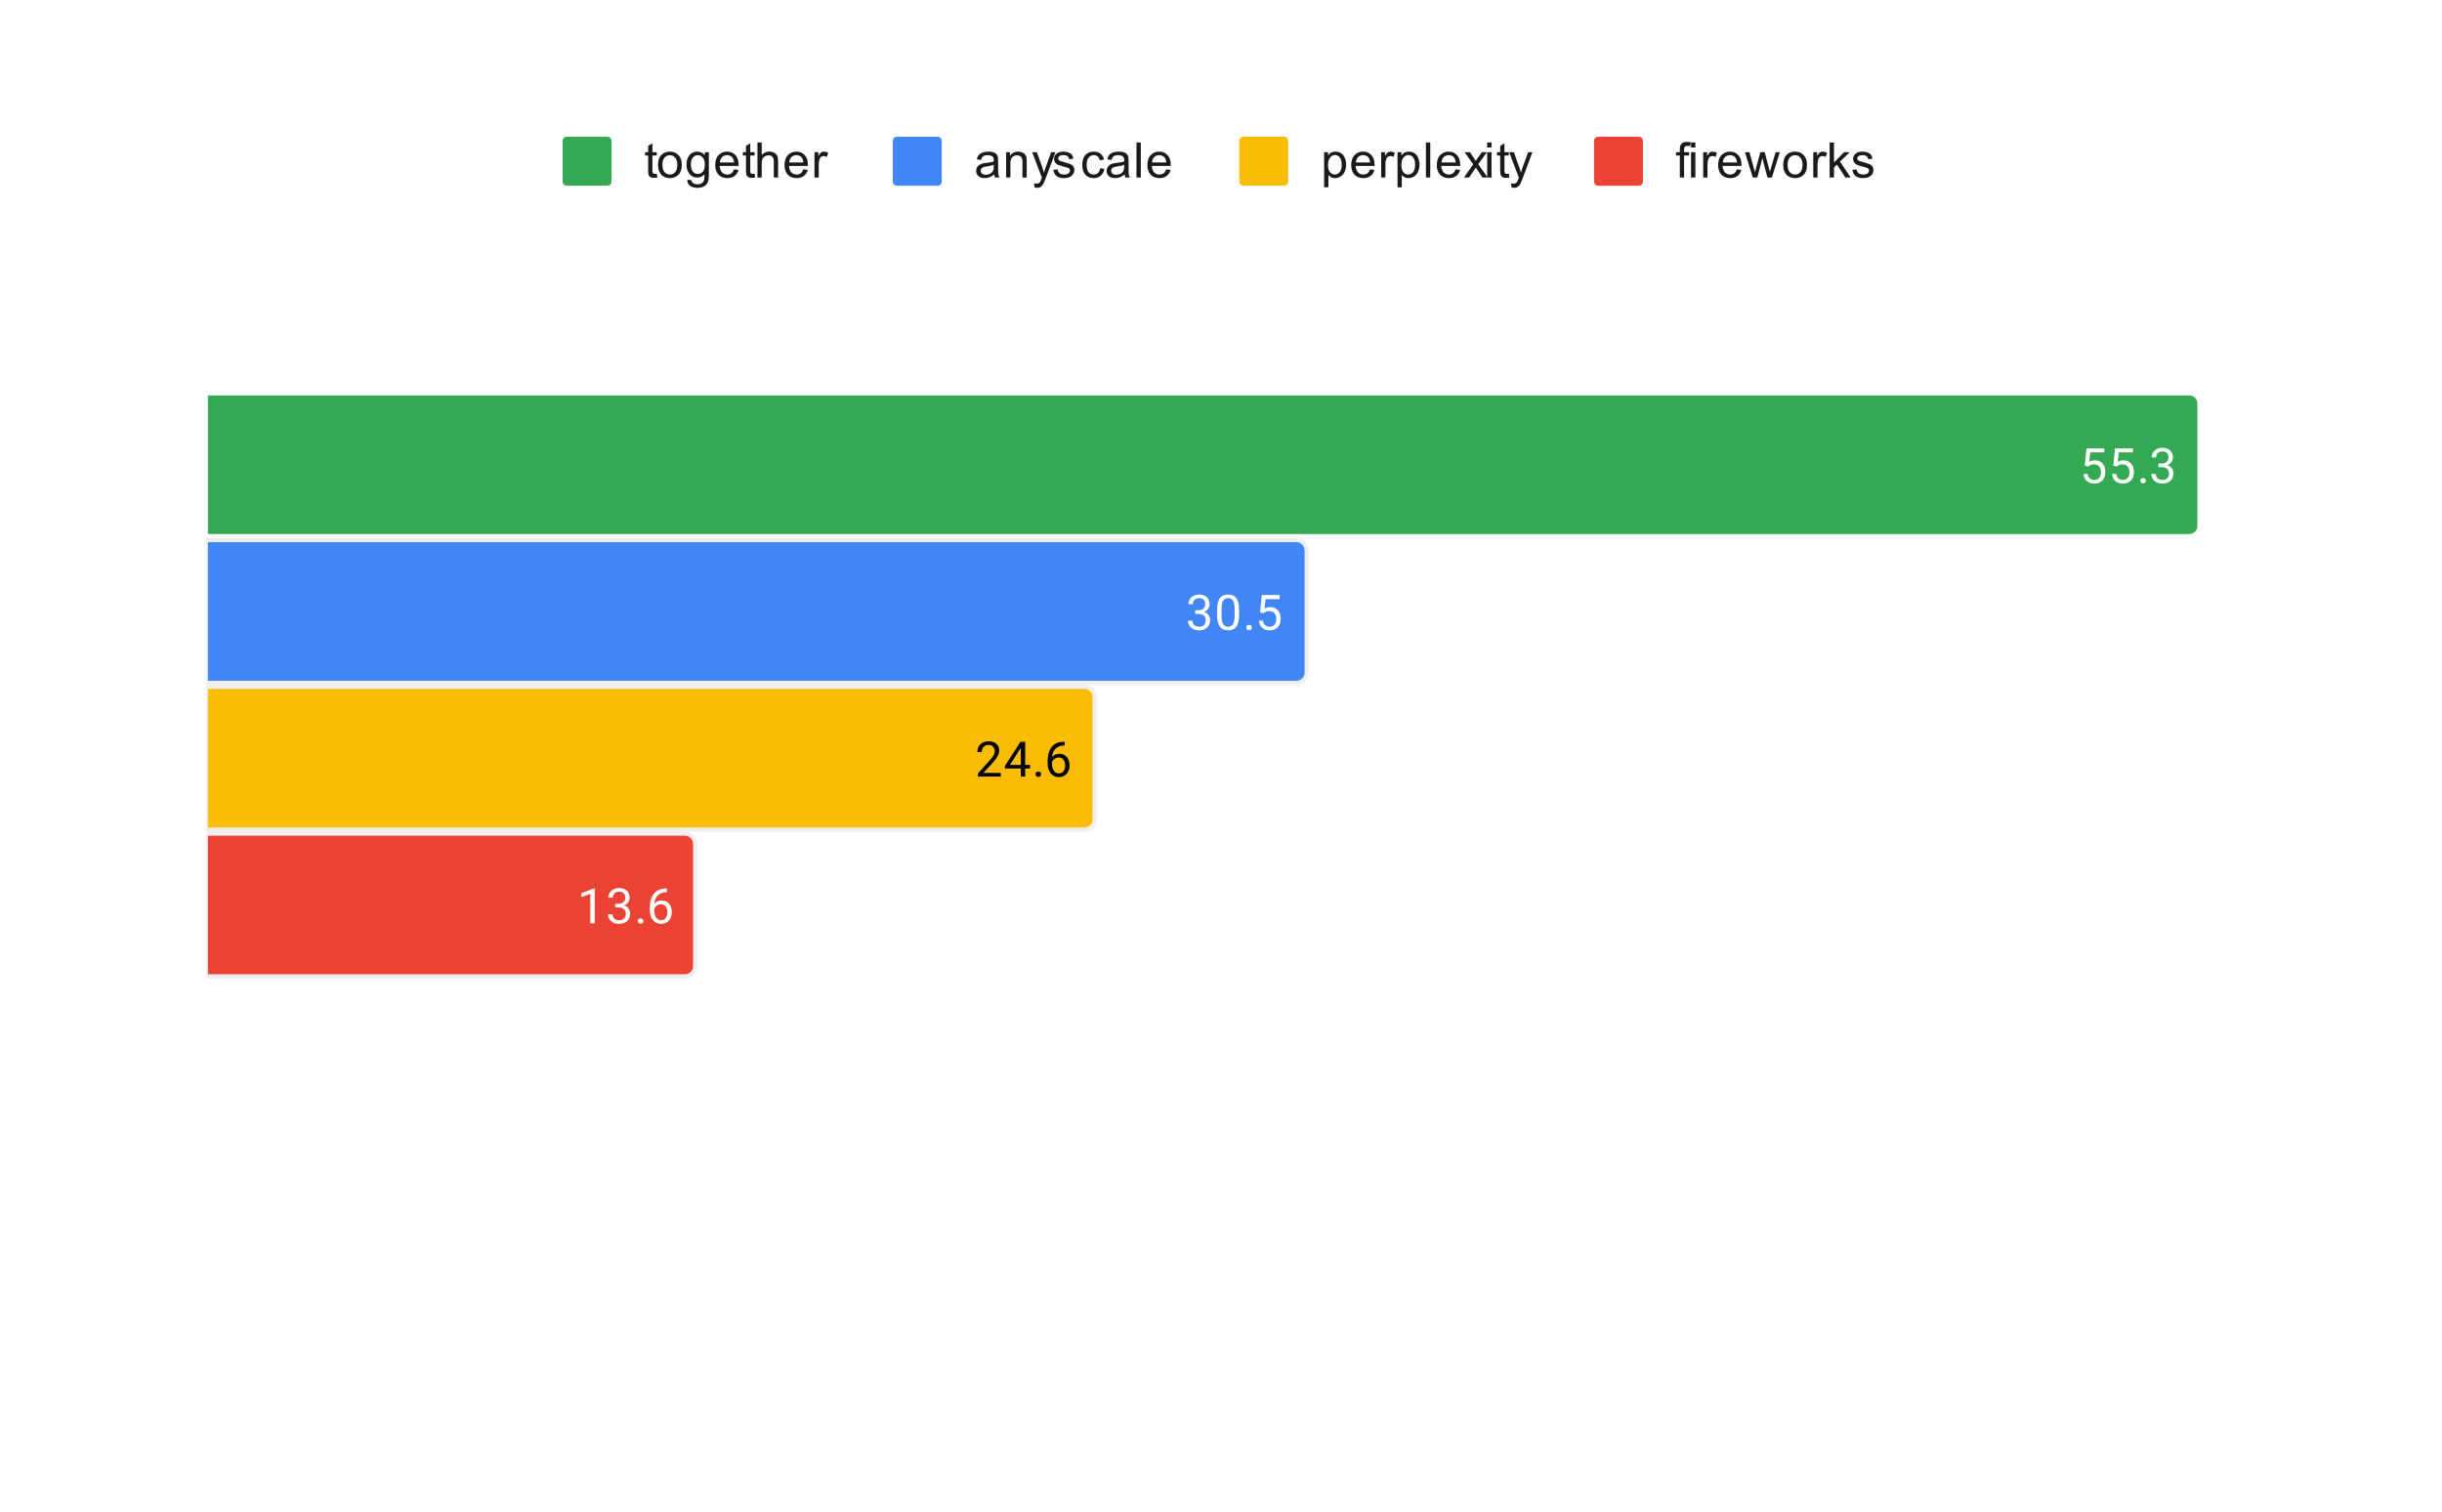 <svg version="1.1" viewBox="0.0 0.0 599.0 371.0" fill="none" stroke="none" stroke-linecap="square" stroke-miterlimit="10" width="599" height="371" xmlns:xlink="http://www.w3.org/1999/xlink" xmlns="http://www.w3.org/2000/svg"><path fill="#ffffff" d="M0 0L599.0 0L599.0 371.0L0 371.0L0 0Z" fill-rule="nonzero"/><path stroke="#000000" stroke-width="1.0" stroke-linecap="butt" stroke-opacity="0.0" d="M109.5 18.5L109.5 317.5" fill-rule="nonzero"/><path stroke="#000000" stroke-width="1.0" stroke-linecap="butt" stroke-opacity="0.0" d="M168.5 18.5L168.5 317.5" fill-rule="nonzero"/><path stroke="#000000" stroke-width="1.0" stroke-linecap="butt" stroke-opacity="0.0" d="M286.5 18.5L286.5 317.5" fill-rule="nonzero"/><path stroke="#000000" stroke-width="1.0" stroke-linecap="butt" stroke-opacity="0.0" d="M344.5 18.5L344.5 317.5" fill-rule="nonzero"/><path stroke="#000000" stroke-width="1.0" stroke-linecap="butt" stroke-opacity="0.0" d="M462.5 18.5L462.5 317.5" fill-rule="nonzero"/><path stroke="#000000" stroke-width="1.0" stroke-linecap="butt" stroke-opacity="0.0" d="M521.5 18.5L521.5 317.5" fill-rule="nonzero"/><clipPath id="id_0"><path d="M50.55 18.55L580.45 18.55L580.45 317.45L50.55 317.45L50.55 18.55Z" clip-rule="nonzero"/></clipPath><path stroke="#000000" stroke-width="2.0" stroke-linecap="butt" stroke-opacity="0.0" clip-path="url(#id_0)" d="M51.0 131.0L51.0 97.0L537.0 97.0C538.105 97.0 539.0 97.895 539.0 99.0L539.0 129.0C539.0 130.105 538.105 131.0 537.0 131.0Z" fill-rule="nonzero"/><path fill="#34a853" clip-path="url(#id_0)" d="M51.0 131.0L51.0 97.0L537.0 97.0C538.105 97.0 539.0 97.895 539.0 99.0L539.0 129.0C539.0 130.105 538.105 131.0 537.0 131.0Z" fill-rule="nonzero"/><path stroke="#efefef" stroke-width="2.0" stroke-linecap="butt" clip-path="url(#id_0)" d="M51.0 167.0L51.0 133.0L318.0 133.0C319.105 133.0 320.0 133.895 320.0 135.0L320.0 165.0C320.0 166.105 319.105 167.0 318.0 167.0Z" fill-rule="nonzero"/><path fill="#4285f4" clip-path="url(#id_0)" d="M51.0 167.0L51.0 133.0L318.0 133.0C319.105 133.0 320.0 133.895 320.0 135.0L320.0 165.0C320.0 166.105 319.105 167.0 318.0 167.0Z" fill-rule="nonzero"/><path stroke="#efefef" stroke-width="2.0" stroke-linecap="butt" clip-path="url(#id_0)" d="M51.0 203.0L51.0 169.0L266.0 169.0C267.105 169.0 268.0 169.895 268.0 171.0L268.0 201.0C268.0 202.105 267.105 203.0 266.0 203.0Z" fill-rule="nonzero"/><path fill="#fbbc04" clip-path="url(#id_0)" d="M51.0 203.0L51.0 169.0L266.0 169.0C267.105 169.0 268.0 169.895 268.0 171.0L268.0 201.0C268.0 202.105 267.105 203.0 266.0 203.0Z" fill-rule="nonzero"/><path stroke="#efefef" stroke-width="2.0" stroke-linecap="butt" clip-path="url(#id_0)" d="M51.0 239.0L51.0 205.0L168.0 205.0C169.105 205.0 170.0 205.895 170.0 207.0L170.0 237.0C170.0 238.105 169.105 239.0 168.0 239.0Z" fill-rule="nonzero"/><path fill="#ea4335" clip-path="url(#id_0)" d="M51.0 239.0L51.0 205.0L168.0 205.0C169.105 205.0 170.0 205.895 170.0 207.0L170.0 237.0C170.0 238.105 169.105 239.0 168.0 239.0Z" fill-rule="nonzero"/><path stroke="#34a853" stroke-width="3.0" stroke-linejoin="round" stroke-linecap="round" d="M511.364 114.219L511.801 109.969L516.176 109.969L516.176 110.969L512.723 110.969L512.457 113.297Q513.098 112.922 513.895 112.922Q515.051 112.922 515.739 113.703Q516.426 114.469 516.426 115.781Q516.426 117.094 515.707 117.859Q515.004 118.625 513.723 118.625Q512.598 118.625 511.879 118.0Q511.161 117.359 511.067 116.25L512.082 116.25Q512.192 116.984 512.614 117.359Q513.036 117.734 513.723 117.734Q514.473 117.734 514.911 117.219Q515.348 116.703 515.348 115.797Q515.348 114.938 514.879 114.422Q514.411 113.906 513.629 113.906Q512.926 113.906 512.52 114.203L512.239 114.438L511.364 114.219ZM518.364 114.219L518.801 109.969L523.176 109.969L523.176 110.969L519.723 110.969L519.457 113.297Q520.098 112.922 520.895 112.922Q522.051 112.922 522.739 113.703Q523.426 114.469 523.426 115.781Q523.426 117.094 522.707 117.859Q522.004 118.625 520.723 118.625Q519.598 118.625 518.879 118.0Q518.161 117.359 518.067 116.25L519.082 116.25Q519.192 116.984 519.614 117.359Q520.036 117.734 520.723 117.734Q521.473 117.734 521.911 117.219Q522.348 116.703 522.348 115.797Q522.348 114.938 521.879 114.422Q521.411 113.906 520.629 113.906Q519.926 113.906 519.52 114.203L519.239 114.438L518.364 114.219ZM525.004 117.938Q525.004 117.656 525.161 117.469Q525.332 117.281 525.661 117.281Q526.004 117.281 526.176 117.469Q526.348 117.656 526.348 117.938Q526.348 118.203 526.176 118.391Q526.004 118.562 525.661 118.562Q525.332 118.562 525.161 118.391Q525.004 118.203 525.004 117.938ZM529.442 113.703L530.254 113.703Q531.036 113.688 531.473 113.297Q531.911 112.906 531.911 112.234Q531.911 110.734 530.411 110.734Q529.707 110.734 529.286 111.141Q528.879 111.547 528.879 112.203L527.786 112.203Q527.786 111.188 528.52 110.516Q529.27 109.844 530.411 109.844Q531.614 109.844 532.301 110.484Q532.989 111.125 532.989 112.266Q532.989 112.828 532.629 113.344Q532.27 113.859 531.645 114.125Q532.348 114.344 532.723 114.859Q533.114 115.375 533.114 116.125Q533.114 117.266 532.364 117.953Q531.614 118.625 530.411 118.625Q529.223 118.625 528.457 117.969Q527.707 117.312 527.707 116.25L528.801 116.25Q528.801 116.922 529.239 117.328Q529.676 117.734 530.426 117.734Q531.207 117.734 531.614 117.328Q532.036 116.906 532.036 116.141Q532.036 115.406 531.582 115.016Q531.129 114.609 530.254 114.594L529.442 114.594L529.442 113.703Z" fill-rule="nonzero"/><path fill="#ffffff" d="M511.364 114.219L511.801 109.969L516.176 109.969L516.176 110.969L512.723 110.969L512.457 113.297Q513.098 112.922 513.895 112.922Q515.051 112.922 515.739 113.703Q516.426 114.469 516.426 115.781Q516.426 117.094 515.707 117.859Q515.004 118.625 513.723 118.625Q512.598 118.625 511.879 118.0Q511.161 117.359 511.067 116.25L512.082 116.25Q512.192 116.984 512.614 117.359Q513.036 117.734 513.723 117.734Q514.473 117.734 514.911 117.219Q515.348 116.703 515.348 115.797Q515.348 114.938 514.879 114.422Q514.411 113.906 513.629 113.906Q512.926 113.906 512.52 114.203L512.239 114.438L511.364 114.219ZM518.364 114.219L518.801 109.969L523.176 109.969L523.176 110.969L519.723 110.969L519.457 113.297Q520.098 112.922 520.895 112.922Q522.051 112.922 522.739 113.703Q523.426 114.469 523.426 115.781Q523.426 117.094 522.707 117.859Q522.004 118.625 520.723 118.625Q519.598 118.625 518.879 118.0Q518.161 117.359 518.067 116.25L519.082 116.25Q519.192 116.984 519.614 117.359Q520.036 117.734 520.723 117.734Q521.473 117.734 521.911 117.219Q522.348 116.703 522.348 115.797Q522.348 114.938 521.879 114.422Q521.411 113.906 520.629 113.906Q519.926 113.906 519.52 114.203L519.239 114.438L518.364 114.219ZM525.004 117.938Q525.004 117.656 525.161 117.469Q525.332 117.281 525.661 117.281Q526.004 117.281 526.176 117.469Q526.348 117.656 526.348 117.938Q526.348 118.203 526.176 118.391Q526.004 118.562 525.661 118.562Q525.332 118.562 525.161 118.391Q525.004 118.203 525.004 117.938ZM529.442 113.703L530.254 113.703Q531.036 113.688 531.473 113.297Q531.911 112.906 531.911 112.234Q531.911 110.734 530.411 110.734Q529.707 110.734 529.286 111.141Q528.879 111.547 528.879 112.203L527.786 112.203Q527.786 111.188 528.52 110.516Q529.27 109.844 530.411 109.844Q531.614 109.844 532.301 110.484Q532.989 111.125 532.989 112.266Q532.989 112.828 532.629 113.344Q532.27 113.859 531.645 114.125Q532.348 114.344 532.723 114.859Q533.114 115.375 533.114 116.125Q533.114 117.266 532.364 117.953Q531.614 118.625 530.411 118.625Q529.223 118.625 528.457 117.969Q527.707 117.312 527.707 116.25L528.801 116.25Q528.801 116.922 529.239 117.328Q529.676 117.734 530.426 117.734Q531.207 117.734 531.614 117.328Q532.036 116.906 532.036 116.141Q532.036 115.406 531.582 115.016Q531.129 114.609 530.254 114.594L529.442 114.594L529.442 113.703Z" fill-rule="nonzero"/><path stroke="#4285f4" stroke-width="3.0" stroke-linejoin="round" stroke-linecap="round" d="M293.156 149.703L293.969 149.703Q294.75 149.688 295.188 149.297Q295.625 148.906 295.625 148.234Q295.625 146.734 294.125 146.734Q293.422 146.734 293 147.141Q292.594 147.547 292.594 148.203L291.5 148.203Q291.5 147.188 292.235 146.516Q292.985 145.844 294.125 145.844Q295.328 145.844 296.016 146.484Q296.703 147.125 296.703 148.266Q296.703 148.828 296.344 149.344Q295.985 149.859 295.36 150.125Q296.063 150.344 296.438 150.859Q296.828 151.375 296.828 152.125Q296.828 153.266 296.078 153.953Q295.328 154.625 294.125 154.625Q292.938 154.625 292.172 153.969Q291.422 153.312 291.422 152.25L292.516 152.25Q292.516 152.922 292.953 153.328Q293.391 153.734 294.141 153.734Q294.922 153.734 295.328 153.328Q295.75 152.906 295.75 152.141Q295.75 151.406 295.297 151.016Q294.844 150.609 293.969 150.594L293.156 150.594L293.156 149.703ZM303.938 150.859Q303.938 152.766 303.281 153.703Q302.641 154.625 301.25 154.625Q299.891 154.625 299.235 153.719Q298.578 152.812 298.547 151.0L298.547 149.562Q298.547 147.672 299.188 146.766Q299.844 145.844 301.235 145.844Q302.61 145.844 303.266 146.734Q303.922 147.609 303.938 149.453L303.938 150.859ZM302.844 149.375Q302.844 148.0 302.453 147.375Q302.078 146.734 301.235 146.734Q300.406 146.734 300.016 147.375Q299.641 148.0 299.641 149.297L299.641 151.031Q299.641 152.406 300.031 153.078Q300.438 153.734 301.25 153.734Q302.047 153.734 302.438 153.109Q302.828 152.484 302.844 151.156L302.844 149.375ZM305.719 153.938Q305.719 153.656 305.875 153.469Q306.047 153.281 306.375 153.281Q306.719 153.281 306.891 153.469Q307.063 153.656 307.063 153.938Q307.063 154.203 306.891 154.391Q306.719 154.562 306.375 154.562Q306.047 154.562 305.875 154.391Q305.719 154.203 305.719 153.938ZM309.078 150.219L309.516 145.969L313.891 145.969L313.891 146.969L310.438 146.969L310.172 149.297Q310.813 148.922 311.61 148.922Q312.766 148.922 313.453 149.703Q314.141 150.469 314.141 151.781Q314.141 153.094 313.422 153.859Q312.719 154.625 311.438 154.625Q310.313 154.625 309.594 154.0Q308.875 153.359 308.781 152.25L309.797 152.25Q309.906 152.984 310.328 153.359Q310.75 153.734 311.438 153.734Q312.188 153.734 312.625 153.219Q313.063 152.703 313.063 151.797Q313.063 150.938 312.594 150.422Q312.125 149.906 311.344 149.906Q310.641 149.906 310.235 150.203L309.953 150.438L309.078 150.219Z" fill-rule="nonzero"/><path fill="#ffffff" d="M293.156 149.703L293.969 149.703Q294.75 149.688 295.188 149.297Q295.625 148.906 295.625 148.234Q295.625 146.734 294.125 146.734Q293.422 146.734 293 147.141Q292.594 147.547 292.594 148.203L291.5 148.203Q291.5 147.188 292.235 146.516Q292.985 145.844 294.125 145.844Q295.328 145.844 296.016 146.484Q296.703 147.125 296.703 148.266Q296.703 148.828 296.344 149.344Q295.985 149.859 295.36 150.125Q296.063 150.344 296.438 150.859Q296.828 151.375 296.828 152.125Q296.828 153.266 296.078 153.953Q295.328 154.625 294.125 154.625Q292.938 154.625 292.172 153.969Q291.422 153.312 291.422 152.25L292.516 152.25Q292.516 152.922 292.953 153.328Q293.391 153.734 294.141 153.734Q294.922 153.734 295.328 153.328Q295.75 152.906 295.75 152.141Q295.75 151.406 295.297 151.016Q294.844 150.609 293.969 150.594L293.156 150.594L293.156 149.703ZM303.938 150.859Q303.938 152.766 303.281 153.703Q302.641 154.625 301.25 154.625Q299.891 154.625 299.235 153.719Q298.578 152.812 298.547 151.0L298.547 149.562Q298.547 147.672 299.188 146.766Q299.844 145.844 301.235 145.844Q302.61 145.844 303.266 146.734Q303.922 147.609 303.938 149.453L303.938 150.859ZM302.844 149.375Q302.844 148.0 302.453 147.375Q302.078 146.734 301.235 146.734Q300.406 146.734 300.016 147.375Q299.641 148.0 299.641 149.297L299.641 151.031Q299.641 152.406 300.031 153.078Q300.438 153.734 301.25 153.734Q302.047 153.734 302.438 153.109Q302.828 152.484 302.844 151.156L302.844 149.375ZM305.719 153.938Q305.719 153.656 305.875 153.469Q306.047 153.281 306.375 153.281Q306.719 153.281 306.891 153.469Q307.063 153.656 307.063 153.938Q307.063 154.203 306.891 154.391Q306.719 154.562 306.375 154.562Q306.047 154.562 305.875 154.391Q305.719 154.203 305.719 153.938ZM309.078 150.219L309.516 145.969L313.891 145.969L313.891 146.969L310.438 146.969L310.172 149.297Q310.813 148.922 311.61 148.922Q312.766 148.922 313.453 149.703Q314.141 150.469 314.141 151.781Q314.141 153.094 313.422 153.859Q312.719 154.625 311.438 154.625Q310.313 154.625 309.594 154.0Q308.875 153.359 308.781 152.25L309.797 152.25Q309.906 152.984 310.328 153.359Q310.75 153.734 311.438 153.734Q312.188 153.734 312.625 153.219Q313.063 152.703 313.063 151.797Q313.063 150.938 312.594 150.422Q312.125 149.906 311.344 149.906Q310.641 149.906 310.235 150.203L309.953 150.438L309.078 150.219Z" fill-rule="nonzero"/><path stroke="#fbbc04" stroke-width="3.0" stroke-linejoin="round" stroke-linecap="round" d="M245.482 190.5L239.888 190.5L239.888 189.719L242.842 186.438Q243.498 185.688 243.748 185.234Q243.998 184.766 243.998 184.266Q243.998 183.594 243.592 183.172Q243.201 182.734 242.513 182.734Q241.717 182.734 241.263 183.203Q240.81 183.656 240.81 184.484L239.732 184.484Q239.732 183.297 240.482 182.578Q241.248 181.844 242.513 181.844Q243.717 181.844 244.404 182.469Q245.092 183.094 245.092 184.141Q245.092 185.391 243.482 187.141L241.201 189.609L245.482 189.609L245.482 190.5ZM251.467 187.641L252.654 187.641L252.654 188.516L251.467 188.516L251.467 190.5L250.388 190.5L250.388 188.516L246.498 188.516L246.498 187.875L250.31 181.969L251.467 181.969L251.467 187.641ZM247.732 187.641L250.388 187.641L250.388 183.453L250.248 183.688L247.732 187.641ZM254.029 189.938Q254.029 189.656 254.185 189.469Q254.357 189.281 254.685 189.281Q255.029 189.281 255.201 189.469Q255.373 189.656 255.373 189.938Q255.373 190.203 255.201 190.391Q255.029 190.562 254.685 190.562Q254.357 190.562 254.185 190.391Q254.029 190.203 254.029 189.938ZM261.154 181.969L261.154 182.875L260.951 182.875Q259.685 182.906 258.935 183.641Q258.185 184.359 258.06 185.672Q258.748 184.906 259.904 184.906Q261.014 184.906 261.685 185.688Q262.357 186.469 262.357 187.719Q262.357 189.031 261.639 189.828Q260.92 190.625 259.701 190.625Q258.482 190.625 257.717 189.688Q256.967 188.734 256.967 187.25L256.967 186.844Q256.967 184.484 257.967 183.234Q258.967 181.984 260.951 181.969L261.154 181.969ZM259.732 185.812Q259.17 185.812 258.701 186.141Q258.232 186.469 258.045 186.984L258.045 187.375Q258.045 188.438 258.514 189.078Q258.998 189.719 259.701 189.719Q260.435 189.719 260.857 189.188Q261.279 188.641 261.279 187.766Q261.279 186.891 260.857 186.359Q260.435 185.812 259.732 185.812Z" fill-rule="nonzero"/><path fill="#000000" d="M245.482 190.5L239.888 190.5L239.888 189.719L242.842 186.438Q243.498 185.688 243.748 185.234Q243.998 184.766 243.998 184.266Q243.998 183.594 243.592 183.172Q243.201 182.734 242.513 182.734Q241.717 182.734 241.263 183.203Q240.81 183.656 240.81 184.484L239.732 184.484Q239.732 183.297 240.482 182.578Q241.248 181.844 242.513 181.844Q243.717 181.844 244.404 182.469Q245.092 183.094 245.092 184.141Q245.092 185.391 243.482 187.141L241.201 189.609L245.482 189.609L245.482 190.5ZM251.467 187.641L252.654 187.641L252.654 188.516L251.467 188.516L251.467 190.5L250.388 190.5L250.388 188.516L246.498 188.516L246.498 187.875L250.31 181.969L251.467 181.969L251.467 187.641ZM247.732 187.641L250.388 187.641L250.388 183.453L250.248 183.688L247.732 187.641ZM254.029 189.938Q254.029 189.656 254.185 189.469Q254.357 189.281 254.685 189.281Q255.029 189.281 255.201 189.469Q255.373 189.656 255.373 189.938Q255.373 190.203 255.201 190.391Q255.029 190.562 254.685 190.562Q254.357 190.562 254.185 190.391Q254.029 190.203 254.029 189.938ZM261.154 181.969L261.154 182.875L260.951 182.875Q259.685 182.906 258.935 183.641Q258.185 184.359 258.06 185.672Q258.748 184.906 259.904 184.906Q261.014 184.906 261.685 185.688Q262.357 186.469 262.357 187.719Q262.357 189.031 261.639 189.828Q260.92 190.625 259.701 190.625Q258.482 190.625 257.717 189.688Q256.967 188.734 256.967 187.25L256.967 186.844Q256.967 184.484 257.967 183.234Q258.967 181.984 260.951 181.969L261.154 181.969ZM259.732 185.812Q259.17 185.812 258.701 186.141Q258.232 186.469 258.045 186.984L258.045 187.375Q258.045 188.438 258.514 189.078Q258.998 189.719 259.701 189.719Q260.435 189.719 260.857 189.188Q261.279 188.641 261.279 187.766Q261.279 186.891 260.857 186.359Q260.435 185.812 259.732 185.812Z" fill-rule="nonzero"/><path stroke="#ea4335" stroke-width="3.0" stroke-linejoin="round" stroke-linecap="round" d="M145.878 226.5L144.8 226.5L144.8 219.281L142.613 220.078L142.613 219.094L145.722 217.922L145.878 217.922L145.878 226.5ZM150.894 221.703L151.707 221.703Q152.488 221.688 152.925 221.297Q153.363 220.906 153.363 220.234Q153.363 218.734 151.863 218.734Q151.16 218.734 150.738 219.141Q150.332 219.547 150.332 220.203L149.238 220.203Q149.238 219.188 149.972 218.516Q150.722 217.844 151.863 217.844Q153.066 217.844 153.753 218.484Q154.441 219.125 154.441 220.266Q154.441 220.828 154.082 221.344Q153.722 221.859 153.097 222.125Q153.8 222.344 154.175 222.859Q154.566 223.375 154.566 224.125Q154.566 225.266 153.816 225.953Q153.066 226.625 151.863 226.625Q150.675 226.625 149.91 225.969Q149.16 225.312 149.16 224.25L150.253 224.25Q150.253 224.922 150.691 225.328Q151.128 225.734 151.878 225.734Q152.66 225.734 153.066 225.328Q153.488 224.906 153.488 224.141Q153.488 223.406 153.035 223.016Q152.582 222.609 151.707 222.594L150.894 222.594L150.894 221.703ZM156.457 225.938Q156.457 225.656 156.613 225.469Q156.785 225.281 157.113 225.281Q157.457 225.281 157.628 225.469Q157.8 225.656 157.8 225.938Q157.8 226.203 157.628 226.391Q157.457 226.562 157.113 226.562Q156.785 226.562 156.613 226.391Q156.457 226.203 156.457 225.938ZM163.582 217.969L163.582 218.875L163.378 218.875Q162.113 218.906 161.363 219.641Q160.613 220.359 160.488 221.672Q161.175 220.906 162.332 220.906Q163.441 220.906 164.113 221.688Q164.785 222.469 164.785 223.719Q164.785 225.031 164.066 225.828Q163.347 226.625 162.128 226.625Q160.91 226.625 160.144 225.688Q159.394 224.734 159.394 223.25L159.394 222.844Q159.394 220.484 160.394 219.234Q161.394 217.984 163.378 217.969L163.582 217.969ZM162.16 221.812Q161.597 221.812 161.128 222.141Q160.66 222.469 160.472 222.984L160.472 223.375Q160.472 224.438 160.941 225.078Q161.425 225.719 162.128 225.719Q162.863 225.719 163.285 225.188Q163.707 224.641 163.707 223.766Q163.707 222.891 163.285 222.359Q162.863 221.812 162.16 221.812Z" fill-rule="nonzero"/><path fill="#ffffff" d="M145.878 226.5L144.8 226.5L144.8 219.281L142.613 220.078L142.613 219.094L145.722 217.922L145.878 217.922L145.878 226.5ZM150.894 221.703L151.707 221.703Q152.488 221.688 152.925 221.297Q153.363 220.906 153.363 220.234Q153.363 218.734 151.863 218.734Q151.16 218.734 150.738 219.141Q150.332 219.547 150.332 220.203L149.238 220.203Q149.238 219.188 149.972 218.516Q150.722 217.844 151.863 217.844Q153.066 217.844 153.753 218.484Q154.441 219.125 154.441 220.266Q154.441 220.828 154.082 221.344Q153.722 221.859 153.097 222.125Q153.8 222.344 154.175 222.859Q154.566 223.375 154.566 224.125Q154.566 225.266 153.816 225.953Q153.066 226.625 151.863 226.625Q150.675 226.625 149.91 225.969Q149.16 225.312 149.16 224.25L150.253 224.25Q150.253 224.922 150.691 225.328Q151.128 225.734 151.878 225.734Q152.66 225.734 153.066 225.328Q153.488 224.906 153.488 224.141Q153.488 223.406 153.035 223.016Q152.582 222.609 151.707 222.594L150.894 222.594L150.894 221.703ZM156.457 225.938Q156.457 225.656 156.613 225.469Q156.785 225.281 157.113 225.281Q157.457 225.281 157.628 225.469Q157.8 225.656 157.8 225.938Q157.8 226.203 157.628 226.391Q157.457 226.562 157.113 226.562Q156.785 226.562 156.613 226.391Q156.457 226.203 156.457 225.938ZM163.582 217.969L163.582 218.875L163.378 218.875Q162.113 218.906 161.363 219.641Q160.613 220.359 160.488 221.672Q161.175 220.906 162.332 220.906Q163.441 220.906 164.113 221.688Q164.785 222.469 164.785 223.719Q164.785 225.031 164.066 225.828Q163.347 226.625 162.128 226.625Q160.91 226.625 160.144 225.688Q159.394 224.734 159.394 223.25L159.394 222.844Q159.394 220.484 160.394 219.234Q161.394 217.984 163.378 217.969L163.582 217.969ZM162.16 221.812Q161.597 221.812 161.128 222.141Q160.66 222.469 160.472 222.984L160.472 223.375Q160.472 224.438 160.941 225.078Q161.425 225.719 162.128 225.719Q162.863 225.719 163.285 225.188Q163.707 224.641 163.707 223.766Q163.707 222.891 163.285 222.359Q162.863 221.812 162.16 221.812Z" fill-rule="nonzero"/><path fill="#34a853" d="M138.0 34.55C138.0 33.998 138.448 33.55 139.0 33.55L149.0 33.55C149.552 33.55 150.0 33.998 150.0 34.55L150.0 44.55C150.0 45.102 149.552 45.55 149.0 45.55L139.0 45.55C138.448 45.55 138.0 45.102 138.0 44.55Z" fill-rule="nonzero"/><path stroke="#ffffff" stroke-width="3.0" stroke-linejoin="round" stroke-linecap="round" d="M161.094 42.612L161.25 43.534Q160.797 43.628 160.453 43.628Q159.875 43.628 159.562 43.456Q159.25 43.269 159.109 42.972Q158.984 42.675 158.984 41.722L158.984 38.144L158.219 38.144L158.219 37.331L158.984 37.331L158.984 35.784L160.031 35.159L160.031 37.331L161.094 37.331L161.094 38.144L160.031 38.144L160.031 41.784Q160.031 42.237 160.078 42.362Q160.141 42.487 160.266 42.566Q160.391 42.644 160.625 42.644Q160.812 42.644 161.094 42.612ZM161.406 40.441Q161.406 38.706 162.359 37.878Q163.156 37.191 164.312 37.191Q165.594 37.191 166.406 38.034Q167.234 38.862 167.234 40.347Q167.234 41.55 166.875 42.237Q166.516 42.925 165.812 43.316Q165.125 43.691 164.312 43.691Q163.016 43.691 162.203 42.862Q161.406 42.019 161.406 40.441ZM162.484 40.441Q162.484 41.628 163.0 42.222Q163.531 42.816 164.312 42.816Q165.109 42.816 165.625 42.222Q166.141 41.628 166.141 40.409Q166.141 39.253 165.609 38.659Q165.094 38.066 164.312 38.066Q163.531 38.066 163.0 38.659Q162.484 39.237 162.484 40.441ZM168.594 44.066L169.625 44.222Q169.688 44.691 169.984 44.909Q170.375 45.206 171.047 45.206Q171.781 45.206 172.172 44.909Q172.578 44.612 172.719 44.097Q172.812 43.769 172.797 42.737Q172.109 43.55 171.078 43.55Q169.797 43.55 169.094 42.628Q168.391 41.691 168.391 40.409Q168.391 39.519 168.703 38.769Q169.031 38.003 169.641 37.597Q170.25 37.191 171.078 37.191Q172.188 37.191 172.906 38.081L172.906 37.331L173.875 37.331L173.875 42.706Q173.875 44.159 173.578 44.769Q173.281 45.378 172.641 45.722Q172.0 46.081 171.062 46.081Q169.953 46.081 169.266 45.581Q168.578 45.081 168.594 44.066ZM169.469 40.331Q169.469 41.55 169.953 42.112Q170.438 42.675 171.172 42.675Q171.906 42.675 172.391 42.112Q172.891 41.55 172.891 40.362Q172.891 39.222 172.375 38.644Q171.875 38.066 171.156 38.066Q170.453 38.066 169.953 38.644Q169.469 39.206 169.469 40.331ZM180.047 41.55L181.141 41.675Q180.891 42.628 180.188 43.159Q179.484 43.691 178.406 43.691Q177.047 43.691 176.234 42.847Q175.438 42.003 175.438 40.487Q175.438 38.925 176.25 38.066Q177.062 37.191 178.344 37.191Q179.594 37.191 180.375 38.034Q181.172 38.878 181.172 40.425Q181.172 40.519 181.172 40.706L176.531 40.706Q176.594 41.737 177.109 42.284Q177.625 42.816 178.406 42.816Q178.984 42.816 179.391 42.519Q179.812 42.206 180.047 41.55ZM176.594 39.847L180.062 39.847Q180.0 39.05 179.672 38.659Q179.156 38.05 178.359 38.05Q177.625 38.05 177.125 38.534Q176.641 39.019 176.594 39.847ZM185.094 42.612L185.25 43.534Q184.797 43.628 184.453 43.628Q183.875 43.628 183.562 43.456Q183.25 43.269 183.109 42.972Q182.984 42.675 182.984 41.722L182.984 38.144L182.219 38.144L182.219 37.331L182.984 37.331L182.984 35.784L184.031 35.159L184.031 37.331L185.094 37.331L185.094 38.144L184.031 38.144L184.031 41.784Q184.031 42.237 184.078 42.362Q184.141 42.487 184.266 42.566Q184.391 42.644 184.625 42.644Q184.812 42.644 185.094 42.612ZM185.797 43.55L185.797 34.956L186.844 34.956L186.844 38.034Q187.578 37.191 188.703 37.191Q189.406 37.191 189.906 37.472Q190.422 37.737 190.641 38.222Q190.859 38.691 190.859 39.612L190.859 43.55L189.812 43.55L189.812 39.612Q189.812 38.816 189.469 38.456Q189.125 38.097 188.5 38.097Q188.031 38.097 187.609 38.347Q187.203 38.581 187.016 39.003Q186.844 39.409 186.844 40.144L186.844 43.55L185.797 43.55ZM197.047 41.55L198.141 41.675Q197.891 42.628 197.188 43.159Q196.484 43.691 195.406 43.691Q194.047 43.691 193.234 42.847Q192.438 42.003 192.438 40.487Q192.438 38.925 193.25 38.066Q194.062 37.191 195.344 37.191Q196.594 37.191 197.375 38.034Q198.172 38.878 198.172 40.425Q198.172 40.519 198.172 40.706L193.531 40.706Q193.594 41.737 194.109 42.284Q194.625 42.816 195.406 42.816Q195.984 42.816 196.391 42.519Q196.812 42.206 197.047 41.55ZM193.594 39.847L197.062 39.847Q197.0 39.05 196.672 38.659Q196.156 38.05 195.359 38.05Q194.625 38.05 194.125 38.534Q193.641 39.019 193.594 39.847ZM199.781 43.55L199.781 37.331L200.734 37.331L200.734 38.269Q201.094 37.612 201.391 37.409Q201.703 37.191 202.078 37.191Q202.609 37.191 203.156 37.519L202.797 38.503Q202.406 38.269 202.031 38.269Q201.672 38.269 201.391 38.487Q201.125 38.691 201.016 39.066Q200.828 39.628 200.828 40.284L200.828 43.55L199.781 43.55Z" fill-rule="nonzero"/><path fill="#1a1a1a" d="M161.094 42.612L161.25 43.534Q160.797 43.628 160.453 43.628Q159.875 43.628 159.562 43.456Q159.25 43.269 159.109 42.972Q158.984 42.675 158.984 41.722L158.984 38.144L158.219 38.144L158.219 37.331L158.984 37.331L158.984 35.784L160.031 35.159L160.031 37.331L161.094 37.331L161.094 38.144L160.031 38.144L160.031 41.784Q160.031 42.237 160.078 42.362Q160.141 42.487 160.266 42.566Q160.391 42.644 160.625 42.644Q160.812 42.644 161.094 42.612ZM161.406 40.441Q161.406 38.706 162.359 37.878Q163.156 37.191 164.312 37.191Q165.594 37.191 166.406 38.034Q167.234 38.862 167.234 40.347Q167.234 41.55 166.875 42.237Q166.516 42.925 165.812 43.316Q165.125 43.691 164.312 43.691Q163.016 43.691 162.203 42.862Q161.406 42.019 161.406 40.441ZM162.484 40.441Q162.484 41.628 163.0 42.222Q163.531 42.816 164.312 42.816Q165.109 42.816 165.625 42.222Q166.141 41.628 166.141 40.409Q166.141 39.253 165.609 38.659Q165.094 38.066 164.312 38.066Q163.531 38.066 163.0 38.659Q162.484 39.237 162.484 40.441ZM168.594 44.066L169.625 44.222Q169.688 44.691 169.984 44.909Q170.375 45.206 171.047 45.206Q171.781 45.206 172.172 44.909Q172.578 44.612 172.719 44.097Q172.812 43.769 172.797 42.737Q172.109 43.55 171.078 43.55Q169.797 43.55 169.094 42.628Q168.391 41.691 168.391 40.409Q168.391 39.519 168.703 38.769Q169.031 38.003 169.641 37.597Q170.25 37.191 171.078 37.191Q172.188 37.191 172.906 38.081L172.906 37.331L173.875 37.331L173.875 42.706Q173.875 44.159 173.578 44.769Q173.281 45.378 172.641 45.722Q172.0 46.081 171.062 46.081Q169.953 46.081 169.266 45.581Q168.578 45.081 168.594 44.066ZM169.469 40.331Q169.469 41.55 169.953 42.112Q170.438 42.675 171.172 42.675Q171.906 42.675 172.391 42.112Q172.891 41.55 172.891 40.362Q172.891 39.222 172.375 38.644Q171.875 38.066 171.156 38.066Q170.453 38.066 169.953 38.644Q169.469 39.206 169.469 40.331ZM180.047 41.55L181.141 41.675Q180.891 42.628 180.188 43.159Q179.484 43.691 178.406 43.691Q177.047 43.691 176.234 42.847Q175.438 42.003 175.438 40.487Q175.438 38.925 176.25 38.066Q177.062 37.191 178.344 37.191Q179.594 37.191 180.375 38.034Q181.172 38.878 181.172 40.425Q181.172 40.519 181.172 40.706L176.531 40.706Q176.594 41.737 177.109 42.284Q177.625 42.816 178.406 42.816Q178.984 42.816 179.391 42.519Q179.812 42.206 180.047 41.55ZM176.594 39.847L180.062 39.847Q180.0 39.05 179.672 38.659Q179.156 38.05 178.359 38.05Q177.625 38.05 177.125 38.534Q176.641 39.019 176.594 39.847ZM185.094 42.612L185.25 43.534Q184.797 43.628 184.453 43.628Q183.875 43.628 183.562 43.456Q183.25 43.269 183.109 42.972Q182.984 42.675 182.984 41.722L182.984 38.144L182.219 38.144L182.219 37.331L182.984 37.331L182.984 35.784L184.031 35.159L184.031 37.331L185.094 37.331L185.094 38.144L184.031 38.144L184.031 41.784Q184.031 42.237 184.078 42.362Q184.141 42.487 184.266 42.566Q184.391 42.644 184.625 42.644Q184.812 42.644 185.094 42.612ZM185.797 43.55L185.797 34.956L186.844 34.956L186.844 38.034Q187.578 37.191 188.703 37.191Q189.406 37.191 189.906 37.472Q190.422 37.737 190.641 38.222Q190.859 38.691 190.859 39.612L190.859 43.55L189.812 43.55L189.812 39.612Q189.812 38.816 189.469 38.456Q189.125 38.097 188.5 38.097Q188.031 38.097 187.609 38.347Q187.203 38.581 187.016 39.003Q186.844 39.409 186.844 40.144L186.844 43.55L185.797 43.55ZM197.047 41.55L198.141 41.675Q197.891 42.628 197.188 43.159Q196.484 43.691 195.406 43.691Q194.047 43.691 193.234 42.847Q192.438 42.003 192.438 40.487Q192.438 38.925 193.25 38.066Q194.062 37.191 195.344 37.191Q196.594 37.191 197.375 38.034Q198.172 38.878 198.172 40.425Q198.172 40.519 198.172 40.706L193.531 40.706Q193.594 41.737 194.109 42.284Q194.625 42.816 195.406 42.816Q195.984 42.816 196.391 42.519Q196.812 42.206 197.047 41.55ZM193.594 39.847L197.062 39.847Q197.0 39.05 196.672 38.659Q196.156 38.05 195.359 38.05Q194.625 38.05 194.125 38.534Q193.641 39.019 193.594 39.847ZM199.781 43.55L199.781 37.331L200.734 37.331L200.734 38.269Q201.094 37.612 201.391 37.409Q201.703 37.191 202.078 37.191Q202.609 37.191 203.156 37.519L202.797 38.503Q202.406 38.269 202.031 38.269Q201.672 38.269 201.391 38.487Q201.125 38.691 201.016 39.066Q200.828 39.628 200.828 40.284L200.828 43.55L199.781 43.55Z" fill-rule="nonzero"/><path fill="#4285f4" d="M219.0 34.55C219.0 33.998 219.448 33.55 220.0 33.55L230.0 33.55C230.552 33.55 231.0 33.998 231.0 34.55L231.0 44.55C231.0 45.102 230.552 45.55 230.0 45.55L220.0 45.55C219.448 45.55 219.0 45.102 219.0 44.55Z" fill-rule="nonzero"/><path stroke="#ffffff" stroke-width="3.0" stroke-linejoin="round" stroke-linecap="round" d="M243.859 42.784Q243.266 43.284 242.719 43.487Q242.188 43.691 241.562 43.691Q240.531 43.691 239.984 43.191Q239.438 42.691 239.438 41.909Q239.438 41.456 239.641 41.081Q239.844 40.691 240.188 40.472Q240.531 40.237 240.953 40.128Q241.25 40.034 241.891 39.956Q243.156 39.816 243.766 39.597Q243.766 39.378 243.766 39.331Q243.766 38.675 243.469 38.409Q243.062 38.066 242.266 38.066Q241.531 38.066 241.172 38.331Q240.812 38.581 240.641 39.237L239.609 39.097Q239.75 38.441 240.078 38.034Q240.406 37.628 241.016 37.409Q241.625 37.191 242.422 37.191Q243.219 37.191 243.719 37.378Q244.219 37.566 244.453 37.847Q244.688 38.128 244.781 38.566Q244.828 38.831 244.828 39.534L244.828 40.941Q244.828 42.409 244.891 42.8Q244.969 43.191 245.172 43.55L244.062 43.55Q243.906 43.222 243.859 42.784ZM243.766 40.425Q243.188 40.659 242.047 40.831Q241.391 40.925 241.125 41.05Q240.859 41.159 240.703 41.378Q240.562 41.597 240.562 41.878Q240.562 42.3 240.875 42.581Q241.203 42.862 241.812 42.862Q242.422 42.862 242.891 42.597Q243.375 42.331 243.594 41.862Q243.766 41.503 243.766 40.816L243.766 40.425ZM246.797 43.55L246.797 37.331L247.734 37.331L247.734 38.206Q248.422 37.191 249.719 37.191Q250.281 37.191 250.75 37.394Q251.234 37.597 251.469 37.925Q251.703 38.253 251.797 38.691Q251.844 38.987 251.844 39.722L251.844 43.55L250.797 43.55L250.797 39.769Q250.797 39.112 250.672 38.8Q250.547 38.487 250.234 38.3Q249.922 38.097 249.5 38.097Q248.828 38.097 248.328 38.534Q247.844 38.956 247.844 40.144L247.844 43.55L246.797 43.55ZM253.75 45.941L253.625 44.956Q253.969 45.05 254.234 45.05Q254.578 45.05 254.781 44.925Q255.0 44.816 255.141 44.612Q255.234 44.441 255.469 43.816Q255.484 43.737 255.562 43.566L253.188 37.331L254.328 37.331L255.625 40.925Q255.875 41.612 256.078 42.378Q256.266 41.644 256.516 40.956L257.844 37.331L258.891 37.331L256.531 43.659Q256.141 44.675 255.938 45.066Q255.656 45.597 255.281 45.831Q254.922 46.081 254.422 46.081Q254.125 46.081 253.75 45.941ZM258.375 41.691L259.406 41.534Q259.5 42.159 259.891 42.487Q260.297 42.816 261.031 42.816Q261.75 42.816 262.094 42.534Q262.453 42.237 262.453 41.831Q262.453 41.472 262.141 41.269Q261.922 41.128 261.062 40.909Q259.906 40.612 259.453 40.409Q259.016 40.191 258.781 39.816Q258.547 39.441 258.547 38.972Q258.547 38.566 258.734 38.206Q258.922 37.847 259.25 37.612Q259.5 37.441 259.922 37.316Q260.344 37.191 260.844 37.191Q261.562 37.191 262.109 37.409Q262.672 37.612 262.938 37.972Q263.203 38.331 263.297 38.925L262.266 39.066Q262.203 38.597 261.859 38.331Q261.531 38.05 260.906 38.05Q260.188 38.05 259.875 38.3Q259.562 38.534 259.562 38.862Q259.562 39.066 259.688 39.222Q259.828 39.394 260.094 39.503Q260.25 39.566 261.031 39.769Q262.156 40.081 262.594 40.269Q263.031 40.456 263.281 40.816Q263.531 41.175 263.531 41.722Q263.531 42.253 263.219 42.722Q262.922 43.175 262.344 43.441Q261.766 43.691 261.031 43.691Q259.812 43.691 259.172 43.191Q258.547 42.675 258.375 41.691ZM269.859 41.269L270.891 41.409Q270.719 42.472 270.016 43.081Q269.312 43.691 268.297 43.691Q267.016 43.691 266.234 42.862Q265.469 42.019 265.469 40.456Q265.469 39.456 265.797 38.706Q266.141 37.941 266.812 37.566Q267.5 37.191 268.312 37.191Q269.312 37.191 269.953 37.706Q270.609 38.206 270.797 39.159L269.766 39.316Q269.625 38.691 269.25 38.378Q268.875 38.05 268.344 38.05Q267.547 38.05 267.047 38.628Q266.547 39.191 266.547 40.425Q266.547 41.691 267.031 42.253Q267.516 42.816 268.281 42.816Q268.906 42.816 269.312 42.441Q269.734 42.066 269.859 41.269ZM275.859 42.784Q275.266 43.284 274.719 43.487Q274.188 43.691 273.562 43.691Q272.531 43.691 271.984 43.191Q271.438 42.691 271.438 41.909Q271.438 41.456 271.641 41.081Q271.844 40.691 272.188 40.472Q272.531 40.237 272.953 40.128Q273.25 40.034 273.891 39.956Q275.156 39.816 275.766 39.597Q275.766 39.378 275.766 39.331Q275.766 38.675 275.469 38.409Q275.062 38.066 274.266 38.066Q273.531 38.066 273.172 38.331Q272.812 38.581 272.641 39.237L271.609 39.097Q271.75 38.441 272.078 38.034Q272.406 37.628 273.016 37.409Q273.625 37.191 274.422 37.191Q275.219 37.191 275.719 37.378Q276.219 37.566 276.453 37.847Q276.688 38.128 276.781 38.566Q276.828 38.831 276.828 39.534L276.828 40.941Q276.828 42.409 276.891 42.8Q276.969 43.191 277.172 43.55L276.062 43.55Q275.906 43.222 275.859 42.784ZM275.766 40.425Q275.188 40.659 274.047 40.831Q273.391 40.925 273.125 41.05Q272.859 41.159 272.703 41.378Q272.562 41.597 272.562 41.878Q272.562 42.3 272.875 42.581Q273.203 42.862 273.812 42.862Q274.422 42.862 274.891 42.597Q275.375 42.331 275.594 41.862Q275.766 41.503 275.766 40.816L275.766 40.425ZM278.766 43.55L278.766 34.956L279.828 34.956L279.828 43.55L278.766 43.55ZM286.047 41.55L287.141 41.675Q286.891 42.628 286.188 43.159Q285.484 43.691 284.406 43.691Q283.047 43.691 282.234 42.847Q281.438 42.003 281.438 40.487Q281.438 38.925 282.25 38.066Q283.062 37.191 284.344 37.191Q285.594 37.191 286.375 38.034Q287.172 38.878 287.172 40.425Q287.172 40.519 287.172 40.706L282.531 40.706Q282.594 41.737 283.109 42.284Q283.625 42.816 284.406 42.816Q284.984 42.816 285.391 42.519Q285.812 42.206 286.047 41.55ZM282.594 39.847L286.062 39.847Q286.0 39.05 285.672 38.659Q285.156 38.05 284.359 38.05Q283.625 38.05 283.125 38.534Q282.641 39.019 282.594 39.847Z" fill-rule="nonzero"/><path fill="#1a1a1a" d="M243.859 42.784Q243.266 43.284 242.719 43.487Q242.188 43.691 241.562 43.691Q240.531 43.691 239.984 43.191Q239.438 42.691 239.438 41.909Q239.438 41.456 239.641 41.081Q239.844 40.691 240.188 40.472Q240.531 40.237 240.953 40.128Q241.25 40.034 241.891 39.956Q243.156 39.816 243.766 39.597Q243.766 39.378 243.766 39.331Q243.766 38.675 243.469 38.409Q243.062 38.066 242.266 38.066Q241.531 38.066 241.172 38.331Q240.812 38.581 240.641 39.237L239.609 39.097Q239.75 38.441 240.078 38.034Q240.406 37.628 241.016 37.409Q241.625 37.191 242.422 37.191Q243.219 37.191 243.719 37.378Q244.219 37.566 244.453 37.847Q244.688 38.128 244.781 38.566Q244.828 38.831 244.828 39.534L244.828 40.941Q244.828 42.409 244.891 42.8Q244.969 43.191 245.172 43.55L244.062 43.55Q243.906 43.222 243.859 42.784ZM243.766 40.425Q243.188 40.659 242.047 40.831Q241.391 40.925 241.125 41.05Q240.859 41.159 240.703 41.378Q240.562 41.597 240.562 41.878Q240.562 42.3 240.875 42.581Q241.203 42.862 241.812 42.862Q242.422 42.862 242.891 42.597Q243.375 42.331 243.594 41.862Q243.766 41.503 243.766 40.816L243.766 40.425ZM246.797 43.55L246.797 37.331L247.734 37.331L247.734 38.206Q248.422 37.191 249.719 37.191Q250.281 37.191 250.75 37.394Q251.234 37.597 251.469 37.925Q251.703 38.253 251.797 38.691Q251.844 38.987 251.844 39.722L251.844 43.55L250.797 43.55L250.797 39.769Q250.797 39.112 250.672 38.8Q250.547 38.487 250.234 38.3Q249.922 38.097 249.5 38.097Q248.828 38.097 248.328 38.534Q247.844 38.956 247.844 40.144L247.844 43.55L246.797 43.55ZM253.75 45.941L253.625 44.956Q253.969 45.05 254.234 45.05Q254.578 45.05 254.781 44.925Q255.0 44.816 255.141 44.612Q255.234 44.441 255.469 43.816Q255.484 43.737 255.562 43.566L253.188 37.331L254.328 37.331L255.625 40.925Q255.875 41.612 256.078 42.378Q256.266 41.644 256.516 40.956L257.844 37.331L258.891 37.331L256.531 43.659Q256.141 44.675 255.938 45.066Q255.656 45.597 255.281 45.831Q254.922 46.081 254.422 46.081Q254.125 46.081 253.75 45.941ZM258.375 41.691L259.406 41.534Q259.5 42.159 259.891 42.487Q260.297 42.816 261.031 42.816Q261.75 42.816 262.094 42.534Q262.453 42.237 262.453 41.831Q262.453 41.472 262.141 41.269Q261.922 41.128 261.062 40.909Q259.906 40.612 259.453 40.409Q259.016 40.191 258.781 39.816Q258.547 39.441 258.547 38.972Q258.547 38.566 258.734 38.206Q258.922 37.847 259.25 37.612Q259.5 37.441 259.922 37.316Q260.344 37.191 260.844 37.191Q261.562 37.191 262.109 37.409Q262.672 37.612 262.938 37.972Q263.203 38.331 263.297 38.925L262.266 39.066Q262.203 38.597 261.859 38.331Q261.531 38.05 260.906 38.05Q260.188 38.05 259.875 38.3Q259.562 38.534 259.562 38.862Q259.562 39.066 259.688 39.222Q259.828 39.394 260.094 39.503Q260.25 39.566 261.031 39.769Q262.156 40.081 262.594 40.269Q263.031 40.456 263.281 40.816Q263.531 41.175 263.531 41.722Q263.531 42.253 263.219 42.722Q262.922 43.175 262.344 43.441Q261.766 43.691 261.031 43.691Q259.812 43.691 259.172 43.191Q258.547 42.675 258.375 41.691ZM269.859 41.269L270.891 41.409Q270.719 42.472 270.016 43.081Q269.312 43.691 268.297 43.691Q267.016 43.691 266.234 42.862Q265.469 42.019 265.469 40.456Q265.469 39.456 265.797 38.706Q266.141 37.941 266.812 37.566Q267.5 37.191 268.312 37.191Q269.312 37.191 269.953 37.706Q270.609 38.206 270.797 39.159L269.766 39.316Q269.625 38.691 269.25 38.378Q268.875 38.05 268.344 38.05Q267.547 38.05 267.047 38.628Q266.547 39.191 266.547 40.425Q266.547 41.691 267.031 42.253Q267.516 42.816 268.281 42.816Q268.906 42.816 269.312 42.441Q269.734 42.066 269.859 41.269ZM275.859 42.784Q275.266 43.284 274.719 43.487Q274.188 43.691 273.562 43.691Q272.531 43.691 271.984 43.191Q271.438 42.691 271.438 41.909Q271.438 41.456 271.641 41.081Q271.844 40.691 272.188 40.472Q272.531 40.237 272.953 40.128Q273.25 40.034 273.891 39.956Q275.156 39.816 275.766 39.597Q275.766 39.378 275.766 39.331Q275.766 38.675 275.469 38.409Q275.062 38.066 274.266 38.066Q273.531 38.066 273.172 38.331Q272.812 38.581 272.641 39.237L271.609 39.097Q271.75 38.441 272.078 38.034Q272.406 37.628 273.016 37.409Q273.625 37.191 274.422 37.191Q275.219 37.191 275.719 37.378Q276.219 37.566 276.453 37.847Q276.688 38.128 276.781 38.566Q276.828 38.831 276.828 39.534L276.828 40.941Q276.828 42.409 276.891 42.8Q276.969 43.191 277.172 43.55L276.062 43.55Q275.906 43.222 275.859 42.784ZM275.766 40.425Q275.188 40.659 274.047 40.831Q273.391 40.925 273.125 41.05Q272.859 41.159 272.703 41.378Q272.562 41.597 272.562 41.878Q272.562 42.3 272.875 42.581Q273.203 42.862 273.812 42.862Q274.422 42.862 274.891 42.597Q275.375 42.331 275.594 41.862Q275.766 41.503 275.766 40.816L275.766 40.425ZM278.766 43.55L278.766 34.956L279.828 34.956L279.828 43.55L278.766 43.55ZM286.047 41.55L287.141 41.675Q286.891 42.628 286.188 43.159Q285.484 43.691 284.406 43.691Q283.047 43.691 282.234 42.847Q281.438 42.003 281.438 40.487Q281.438 38.925 282.25 38.066Q283.062 37.191 284.344 37.191Q285.594 37.191 286.375 38.034Q287.172 38.878 287.172 40.425Q287.172 40.519 287.172 40.706L282.531 40.706Q282.594 41.737 283.109 42.284Q283.625 42.816 284.406 42.816Q284.984 42.816 285.391 42.519Q285.812 42.206 286.047 41.55ZM282.594 39.847L286.062 39.847Q286.0 39.05 285.672 38.659Q285.156 38.05 284.359 38.05Q283.625 38.05 283.125 38.534Q282.641 39.019 282.594 39.847Z" fill-rule="nonzero"/><path fill="#fbbc04" d="M304.0 34.55C304.0 33.998 304.448 33.55 305.0 33.55L315.0 33.55C315.552 33.55 316.0 33.998 316.0 34.55L316.0 44.55C316.0 45.102 315.552 45.55 315.0 45.55L305.0 45.55C304.448 45.55 304.0 45.102 304.0 44.55Z" fill-rule="nonzero"/><path stroke="#ffffff" stroke-width="3.0" stroke-linejoin="round" stroke-linecap="round" d="M324.797 45.941L324.797 37.331L325.75 37.331L325.75 38.128Q326.094 37.659 326.516 37.425Q326.953 37.191 327.562 37.191Q328.359 37.191 328.969 37.597Q329.578 38.003 329.875 38.753Q330.188 39.503 330.188 40.394Q330.188 41.347 329.844 42.112Q329.516 42.878 328.859 43.284Q328.203 43.691 327.484 43.691Q326.953 43.691 326.531 43.472Q326.109 43.237 325.844 42.909L325.844 45.941L324.797 45.941ZM325.75 40.472Q325.75 41.675 326.234 42.253Q326.719 42.816 327.406 42.816Q328.109 42.816 328.609 42.222Q329.109 41.628 329.109 40.378Q329.109 39.191 328.625 38.612Q328.141 38.019 327.453 38.019Q326.781 38.019 326.266 38.644Q325.75 39.269 325.75 40.472ZM336.047 41.55L337.141 41.675Q336.891 42.628 336.188 43.159Q335.484 43.691 334.406 43.691Q333.047 43.691 332.234 42.847Q331.438 42.003 331.438 40.487Q331.438 38.925 332.25 38.066Q333.062 37.191 334.344 37.191Q335.594 37.191 336.375 38.034Q337.172 38.878 337.172 40.425Q337.172 40.519 337.172 40.706L332.531 40.706Q332.594 41.737 333.109 42.284Q333.625 42.816 334.406 42.816Q334.984 42.816 335.391 42.519Q335.812 42.206 336.047 41.55ZM332.594 39.847L336.062 39.847Q336.0 39.05 335.672 38.659Q335.156 38.05 334.359 38.05Q333.625 38.05 333.125 38.534Q332.641 39.019 332.594 39.847ZM338.781 43.55L338.781 37.331L339.734 37.331L339.734 38.269Q340.094 37.612 340.391 37.409Q340.703 37.191 341.078 37.191Q341.609 37.191 342.156 37.519L341.797 38.503Q341.406 38.269 341.031 38.269Q340.672 38.269 340.391 38.487Q340.125 38.691 340.016 39.066Q339.828 39.628 339.828 40.284L339.828 43.55L338.781 43.55ZM342.797 45.941L342.797 37.331L343.75 37.331L343.75 38.128Q344.094 37.659 344.516 37.425Q344.953 37.191 345.562 37.191Q346.359 37.191 346.969 37.597Q347.578 38.003 347.875 38.753Q348.188 39.503 348.188 40.394Q348.188 41.347 347.844 42.112Q347.516 42.878 346.859 43.284Q346.203 43.691 345.484 43.691Q344.953 43.691 344.531 43.472Q344.109 43.237 343.844 42.909L343.844 45.941L342.797 45.941ZM343.75 40.472Q343.75 41.675 344.234 42.253Q344.719 42.816 345.406 42.816Q346.109 42.816 346.609 42.222Q347.109 41.628 347.109 40.378Q347.109 39.191 346.625 38.612Q346.141 38.019 345.453 38.019Q344.781 38.019 344.266 38.644Q343.75 39.269 343.75 40.472ZM349.766 43.55L349.766 34.956L350.828 34.956L350.828 43.55L349.766 43.55ZM357.047 41.55L358.141 41.675Q357.891 42.628 357.188 43.159Q356.484 43.691 355.406 43.691Q354.047 43.691 353.234 42.847Q352.438 42.003 352.438 40.487Q352.438 38.925 353.25 38.066Q354.062 37.191 355.344 37.191Q356.594 37.191 357.375 38.034Q358.172 38.878 358.172 40.425Q358.172 40.519 358.172 40.706L353.531 40.706Q353.594 41.737 354.109 42.284Q354.625 42.816 355.406 42.816Q355.984 42.816 356.391 42.519Q356.812 42.206 357.047 41.55ZM353.594 39.847L357.062 39.847Q357.0 39.05 356.672 38.659Q356.156 38.05 355.359 38.05Q354.625 38.05 354.125 38.534Q353.641 39.019 353.594 39.847ZM359.094 43.55L361.359 40.316L359.266 37.331L360.578 37.331L361.531 38.784Q361.797 39.206 361.969 39.487Q362.219 39.097 362.438 38.8L363.484 37.331L364.75 37.331L362.594 40.253L364.906 43.55L363.625 43.55L362.344 41.612L362.0 41.097L360.359 43.55L359.094 43.55ZM364.797 36.175L364.797 34.956L365.859 34.956L365.859 36.175L364.797 36.175ZM364.797 43.55L364.797 37.331L365.859 37.331L365.859 43.55L364.797 43.55ZM370.094 42.612L370.25 43.534Q369.797 43.628 369.453 43.628Q368.875 43.628 368.562 43.456Q368.25 43.269 368.109 42.972Q367.984 42.675 367.984 41.722L367.984 38.144L367.219 38.144L367.219 37.331L367.984 37.331L367.984 35.784L369.031 35.159L369.031 37.331L370.094 37.331L370.094 38.144L369.031 38.144L369.031 41.784Q369.031 42.237 369.078 42.362Q369.141 42.487 369.266 42.566Q369.391 42.644 369.625 42.644Q369.812 42.644 370.094 42.612ZM370.75 45.941L370.625 44.956Q370.969 45.05 371.234 45.05Q371.578 45.05 371.781 44.925Q372.0 44.816 372.141 44.612Q372.234 44.441 372.469 43.816Q372.484 43.737 372.562 43.566L370.188 37.331L371.328 37.331L372.625 40.925Q372.875 41.612 373.078 42.378Q373.266 41.644 373.516 40.956L374.844 37.331L375.891 37.331L373.531 43.659Q373.141 44.675 372.938 45.066Q372.656 45.597 372.281 45.831Q371.922 46.081 371.422 46.081Q371.125 46.081 370.75 45.941Z" fill-rule="nonzero"/><path fill="#1a1a1a" d="M324.797 45.941L324.797 37.331L325.75 37.331L325.75 38.128Q326.094 37.659 326.516 37.425Q326.953 37.191 327.562 37.191Q328.359 37.191 328.969 37.597Q329.578 38.003 329.875 38.753Q330.188 39.503 330.188 40.394Q330.188 41.347 329.844 42.112Q329.516 42.878 328.859 43.284Q328.203 43.691 327.484 43.691Q326.953 43.691 326.531 43.472Q326.109 43.237 325.844 42.909L325.844 45.941L324.797 45.941ZM325.75 40.472Q325.75 41.675 326.234 42.253Q326.719 42.816 327.406 42.816Q328.109 42.816 328.609 42.222Q329.109 41.628 329.109 40.378Q329.109 39.191 328.625 38.612Q328.141 38.019 327.453 38.019Q326.781 38.019 326.266 38.644Q325.75 39.269 325.75 40.472ZM336.047 41.55L337.141 41.675Q336.891 42.628 336.188 43.159Q335.484 43.691 334.406 43.691Q333.047 43.691 332.234 42.847Q331.438 42.003 331.438 40.487Q331.438 38.925 332.25 38.066Q333.062 37.191 334.344 37.191Q335.594 37.191 336.375 38.034Q337.172 38.878 337.172 40.425Q337.172 40.519 337.172 40.706L332.531 40.706Q332.594 41.737 333.109 42.284Q333.625 42.816 334.406 42.816Q334.984 42.816 335.391 42.519Q335.812 42.206 336.047 41.55ZM332.594 39.847L336.062 39.847Q336.0 39.05 335.672 38.659Q335.156 38.05 334.359 38.05Q333.625 38.05 333.125 38.534Q332.641 39.019 332.594 39.847ZM338.781 43.55L338.781 37.331L339.734 37.331L339.734 38.269Q340.094 37.612 340.391 37.409Q340.703 37.191 341.078 37.191Q341.609 37.191 342.156 37.519L341.797 38.503Q341.406 38.269 341.031 38.269Q340.672 38.269 340.391 38.487Q340.125 38.691 340.016 39.066Q339.828 39.628 339.828 40.284L339.828 43.55L338.781 43.55ZM342.797 45.941L342.797 37.331L343.75 37.331L343.75 38.128Q344.094 37.659 344.516 37.425Q344.953 37.191 345.562 37.191Q346.359 37.191 346.969 37.597Q347.578 38.003 347.875 38.753Q348.188 39.503 348.188 40.394Q348.188 41.347 347.844 42.112Q347.516 42.878 346.859 43.284Q346.203 43.691 345.484 43.691Q344.953 43.691 344.531 43.472Q344.109 43.237 343.844 42.909L343.844 45.941L342.797 45.941ZM343.75 40.472Q343.75 41.675 344.234 42.253Q344.719 42.816 345.406 42.816Q346.109 42.816 346.609 42.222Q347.109 41.628 347.109 40.378Q347.109 39.191 346.625 38.612Q346.141 38.019 345.453 38.019Q344.781 38.019 344.266 38.644Q343.75 39.269 343.75 40.472ZM349.766 43.55L349.766 34.956L350.828 34.956L350.828 43.55L349.766 43.55ZM357.047 41.55L358.141 41.675Q357.891 42.628 357.188 43.159Q356.484 43.691 355.406 43.691Q354.047 43.691 353.234 42.847Q352.438 42.003 352.438 40.487Q352.438 38.925 353.25 38.066Q354.062 37.191 355.344 37.191Q356.594 37.191 357.375 38.034Q358.172 38.878 358.172 40.425Q358.172 40.519 358.172 40.706L353.531 40.706Q353.594 41.737 354.109 42.284Q354.625 42.816 355.406 42.816Q355.984 42.816 356.391 42.519Q356.812 42.206 357.047 41.55ZM353.594 39.847L357.062 39.847Q357.0 39.05 356.672 38.659Q356.156 38.05 355.359 38.05Q354.625 38.05 354.125 38.534Q353.641 39.019 353.594 39.847ZM359.094 43.55L361.359 40.316L359.266 37.331L360.578 37.331L361.531 38.784Q361.797 39.206 361.969 39.487Q362.219 39.097 362.438 38.8L363.484 37.331L364.75 37.331L362.594 40.253L364.906 43.55L363.625 43.55L362.344 41.612L362.0 41.097L360.359 43.55L359.094 43.55ZM364.797 36.175L364.797 34.956L365.859 34.956L365.859 36.175L364.797 36.175ZM364.797 43.55L364.797 37.331L365.859 37.331L365.859 43.55L364.797 43.55ZM370.094 42.612L370.25 43.534Q369.797 43.628 369.453 43.628Q368.875 43.628 368.562 43.456Q368.25 43.269 368.109 42.972Q367.984 42.675 367.984 41.722L367.984 38.144L367.219 38.144L367.219 37.331L367.984 37.331L367.984 35.784L369.031 35.159L369.031 37.331L370.094 37.331L370.094 38.144L369.031 38.144L369.031 41.784Q369.031 42.237 369.078 42.362Q369.141 42.487 369.266 42.566Q369.391 42.644 369.625 42.644Q369.812 42.644 370.094 42.612ZM370.75 45.941L370.625 44.956Q370.969 45.05 371.234 45.05Q371.578 45.05 371.781 44.925Q372.0 44.816 372.141 44.612Q372.234 44.441 372.469 43.816Q372.484 43.737 372.562 43.566L370.188 37.331L371.328 37.331L372.625 40.925Q372.875 41.612 373.078 42.378Q373.266 41.644 373.516 40.956L374.844 37.331L375.891 37.331L373.531 43.659Q373.141 44.675 372.938 45.066Q372.656 45.597 372.281 45.831Q371.922 46.081 371.422 46.081Q371.125 46.081 370.75 45.941Z" fill-rule="nonzero"/><path fill="#ea4335" d="M391.0 34.55C391.0 33.998 391.448 33.55 392.0 33.55L402.0 33.55C402.552 33.55 403.0 33.998 403.0 34.55L403.0 44.55C403.0 45.102 402.552 45.55 402.0 45.55L392.0 45.55C391.448 45.55 391.0 45.102 391.0 44.55Z" fill-rule="nonzero"/><path stroke="#ffffff" stroke-width="3.0" stroke-linejoin="round" stroke-linecap="round" d="M412.047 43.55L412.047 38.144L411.109 38.144L411.109 37.331L412.047 37.331L412.047 36.659Q412.047 36.034 412.156 35.737Q412.312 35.316 412.688 35.066Q413.078 34.816 413.766 34.816Q414.219 34.816 414.75 34.925L414.594 35.831Q414.266 35.784 413.969 35.784Q413.484 35.784 413.281 35.987Q413.094 36.191 413.094 36.753L413.094 37.331L414.312 37.331L414.312 38.144L413.094 38.144L413.094 43.55L412.047 43.55ZM414.797 36.175L414.797 34.956L415.859 34.956L415.859 36.175L414.797 36.175ZM414.797 43.55L414.797 37.331L415.859 37.331L415.859 43.55L414.797 43.55ZM417.781 43.55L417.781 37.331L418.734 37.331L418.734 38.269Q419.094 37.612 419.391 37.409Q419.703 37.191 420.078 37.191Q420.609 37.191 421.156 37.519L420.797 38.503Q420.406 38.269 420.031 38.269Q419.672 38.269 419.391 38.487Q419.125 38.691 419.016 39.066Q418.828 39.628 418.828 40.284L418.828 43.55L417.781 43.55ZM426.047 41.55L427.141 41.675Q426.891 42.628 426.188 43.159Q425.484 43.691 424.406 43.691Q423.047 43.691 422.234 42.847Q421.438 42.003 421.438 40.487Q421.438 38.925 422.25 38.066Q423.062 37.191 424.344 37.191Q425.594 37.191 426.375 38.034Q427.172 38.878 427.172 40.425Q427.172 40.519 427.172 40.706L422.531 40.706Q422.594 41.737 423.109 42.284Q423.625 42.816 424.406 42.816Q424.984 42.816 425.391 42.519Q425.812 42.206 426.047 41.55ZM422.594 39.847L426.062 39.847Q426.0 39.05 425.672 38.659Q425.156 38.05 424.359 38.05Q423.625 38.05 423.125 38.534Q422.641 39.019 422.594 39.847ZM429.938 43.55L428.031 37.331L429.125 37.331L430.109 40.925L430.484 42.253Q430.516 42.159 430.812 40.972L431.797 37.331L432.875 37.331L433.812 40.941L434.125 42.128L434.484 40.925L435.547 37.331L436.578 37.331L434.625 43.55L433.531 43.55L432.547 39.816L432.297 38.769L431.047 43.55L429.938 43.55ZM437.406 40.441Q437.406 38.706 438.359 37.878Q439.156 37.191 440.312 37.191Q441.594 37.191 442.406 38.034Q443.234 38.862 443.234 40.347Q443.234 41.55 442.875 42.237Q442.516 42.925 441.812 43.316Q441.125 43.691 440.312 43.691Q439.016 43.691 438.203 42.862Q437.406 42.019 437.406 40.441ZM438.484 40.441Q438.484 41.628 439.0 42.222Q439.531 42.816 440.312 42.816Q441.109 42.816 441.625 42.222Q442.141 41.628 442.141 40.409Q442.141 39.253 441.609 38.659Q441.094 38.066 440.312 38.066Q439.531 38.066 439.0 38.659Q438.484 39.237 438.484 40.441ZM444.781 43.55L444.781 37.331L445.734 37.331L445.734 38.269Q446.094 37.612 446.391 37.409Q446.703 37.191 447.078 37.191Q447.609 37.191 448.156 37.519L447.797 38.503Q447.406 38.269 447.031 38.269Q446.672 38.269 446.391 38.487Q446.125 38.691 446.016 39.066Q445.828 39.628 445.828 40.284L445.828 43.55L444.781 43.55ZM448.797 43.55L448.797 34.956L449.859 34.956L449.859 39.862L452.344 37.331L453.719 37.331L451.328 39.628L453.953 43.55L452.656 43.55L450.594 40.362L449.859 41.081L449.859 43.55L448.797 43.55ZM454.375 41.691L455.406 41.534Q455.5 42.159 455.891 42.487Q456.297 42.816 457.031 42.816Q457.75 42.816 458.094 42.534Q458.453 42.237 458.453 41.831Q458.453 41.472 458.141 41.269Q457.922 41.128 457.062 40.909Q455.906 40.612 455.453 40.409Q455.016 40.191 454.781 39.816Q454.547 39.441 454.547 38.972Q454.547 38.566 454.734 38.206Q454.922 37.847 455.25 37.612Q455.5 37.441 455.922 37.316Q456.344 37.191 456.844 37.191Q457.562 37.191 458.109 37.409Q458.672 37.612 458.938 37.972Q459.203 38.331 459.297 38.925L458.266 39.066Q458.203 38.597 457.859 38.331Q457.531 38.05 456.906 38.05Q456.188 38.05 455.875 38.3Q455.562 38.534 455.562 38.862Q455.562 39.066 455.688 39.222Q455.828 39.394 456.094 39.503Q456.25 39.566 457.031 39.769Q458.156 40.081 458.594 40.269Q459.031 40.456 459.281 40.816Q459.531 41.175 459.531 41.722Q459.531 42.253 459.219 42.722Q458.922 43.175 458.344 43.441Q457.766 43.691 457.031 43.691Q455.812 43.691 455.172 43.191Q454.547 42.675 454.375 41.691Z" fill-rule="nonzero"/><path fill="#1a1a1a" d="M412.047 43.55L412.047 38.144L411.109 38.144L411.109 37.331L412.047 37.331L412.047 36.659Q412.047 36.034 412.156 35.737Q412.312 35.316 412.688 35.066Q413.078 34.816 413.766 34.816Q414.219 34.816 414.75 34.925L414.594 35.831Q414.266 35.784 413.969 35.784Q413.484 35.784 413.281 35.987Q413.094 36.191 413.094 36.753L413.094 37.331L414.312 37.331L414.312 38.144L413.094 38.144L413.094 43.55L412.047 43.55ZM414.797 36.175L414.797 34.956L415.859 34.956L415.859 36.175L414.797 36.175ZM414.797 43.55L414.797 37.331L415.859 37.331L415.859 43.55L414.797 43.55ZM417.781 43.55L417.781 37.331L418.734 37.331L418.734 38.269Q419.094 37.612 419.391 37.409Q419.703 37.191 420.078 37.191Q420.609 37.191 421.156 37.519L420.797 38.503Q420.406 38.269 420.031 38.269Q419.672 38.269 419.391 38.487Q419.125 38.691 419.016 39.066Q418.828 39.628 418.828 40.284L418.828 43.55L417.781 43.55ZM426.047 41.55L427.141 41.675Q426.891 42.628 426.188 43.159Q425.484 43.691 424.406 43.691Q423.047 43.691 422.234 42.847Q421.438 42.003 421.438 40.487Q421.438 38.925 422.25 38.066Q423.062 37.191 424.344 37.191Q425.594 37.191 426.375 38.034Q427.172 38.878 427.172 40.425Q427.172 40.519 427.172 40.706L422.531 40.706Q422.594 41.737 423.109 42.284Q423.625 42.816 424.406 42.816Q424.984 42.816 425.391 42.519Q425.812 42.206 426.047 41.55ZM422.594 39.847L426.062 39.847Q426.0 39.05 425.672 38.659Q425.156 38.05 424.359 38.05Q423.625 38.05 423.125 38.534Q422.641 39.019 422.594 39.847ZM429.938 43.55L428.031 37.331L429.125 37.331L430.109 40.925L430.484 42.253Q430.516 42.159 430.812 40.972L431.797 37.331L432.875 37.331L433.812 40.941L434.125 42.128L434.484 40.925L435.547 37.331L436.578 37.331L434.625 43.55L433.531 43.55L432.547 39.816L432.297 38.769L431.047 43.55L429.938 43.55ZM437.406 40.441Q437.406 38.706 438.359 37.878Q439.156 37.191 440.312 37.191Q441.594 37.191 442.406 38.034Q443.234 38.862 443.234 40.347Q443.234 41.55 442.875 42.237Q442.516 42.925 441.812 43.316Q441.125 43.691 440.312 43.691Q439.016 43.691 438.203 42.862Q437.406 42.019 437.406 40.441ZM438.484 40.441Q438.484 41.628 439.0 42.222Q439.531 42.816 440.312 42.816Q441.109 42.816 441.625 42.222Q442.141 41.628 442.141 40.409Q442.141 39.253 441.609 38.659Q441.094 38.066 440.312 38.066Q439.531 38.066 439.0 38.659Q438.484 39.237 438.484 40.441ZM444.781 43.55L444.781 37.331L445.734 37.331L445.734 38.269Q446.094 37.612 446.391 37.409Q446.703 37.191 447.078 37.191Q447.609 37.191 448.156 37.519L447.797 38.503Q447.406 38.269 447.031 38.269Q446.672 38.269 446.391 38.487Q446.125 38.691 446.016 39.066Q445.828 39.628 445.828 40.284L445.828 43.55L444.781 43.55ZM448.797 43.55L448.797 34.956L449.859 34.956L449.859 39.862L452.344 37.331L453.719 37.331L451.328 39.628L453.953 43.55L452.656 43.55L450.594 40.362L449.859 41.081L449.859 43.55L448.797 43.55ZM454.375 41.691L455.406 41.534Q455.5 42.159 455.891 42.487Q456.297 42.816 457.031 42.816Q457.75 42.816 458.094 42.534Q458.453 42.237 458.453 41.831Q458.453 41.472 458.141 41.269Q457.922 41.128 457.062 40.909Q455.906 40.612 455.453 40.409Q455.016 40.191 454.781 39.816Q454.547 39.441 454.547 38.972Q454.547 38.566 454.734 38.206Q454.922 37.847 455.25 37.612Q455.5 37.441 455.922 37.316Q456.344 37.191 456.844 37.191Q457.562 37.191 458.109 37.409Q458.672 37.612 458.938 37.972Q459.203 38.331 459.297 38.925L458.266 39.066Q458.203 38.597 457.859 38.331Q457.531 38.05 456.906 38.05Q456.188 38.05 455.875 38.3Q455.562 38.534 455.562 38.862Q455.562 39.066 455.688 39.222Q455.828 39.394 456.094 39.503Q456.25 39.566 457.031 39.769Q458.156 40.081 458.594 40.269Q459.031 40.456 459.281 40.816Q459.531 41.175 459.531 41.722Q459.531 42.253 459.219 42.722Q458.922 43.175 458.344 43.441Q457.766 43.691 457.031 43.691Q455.812 43.691 455.172 43.191Q454.547 42.675 454.375 41.691Z" fill-rule="nonzero"/></svg>